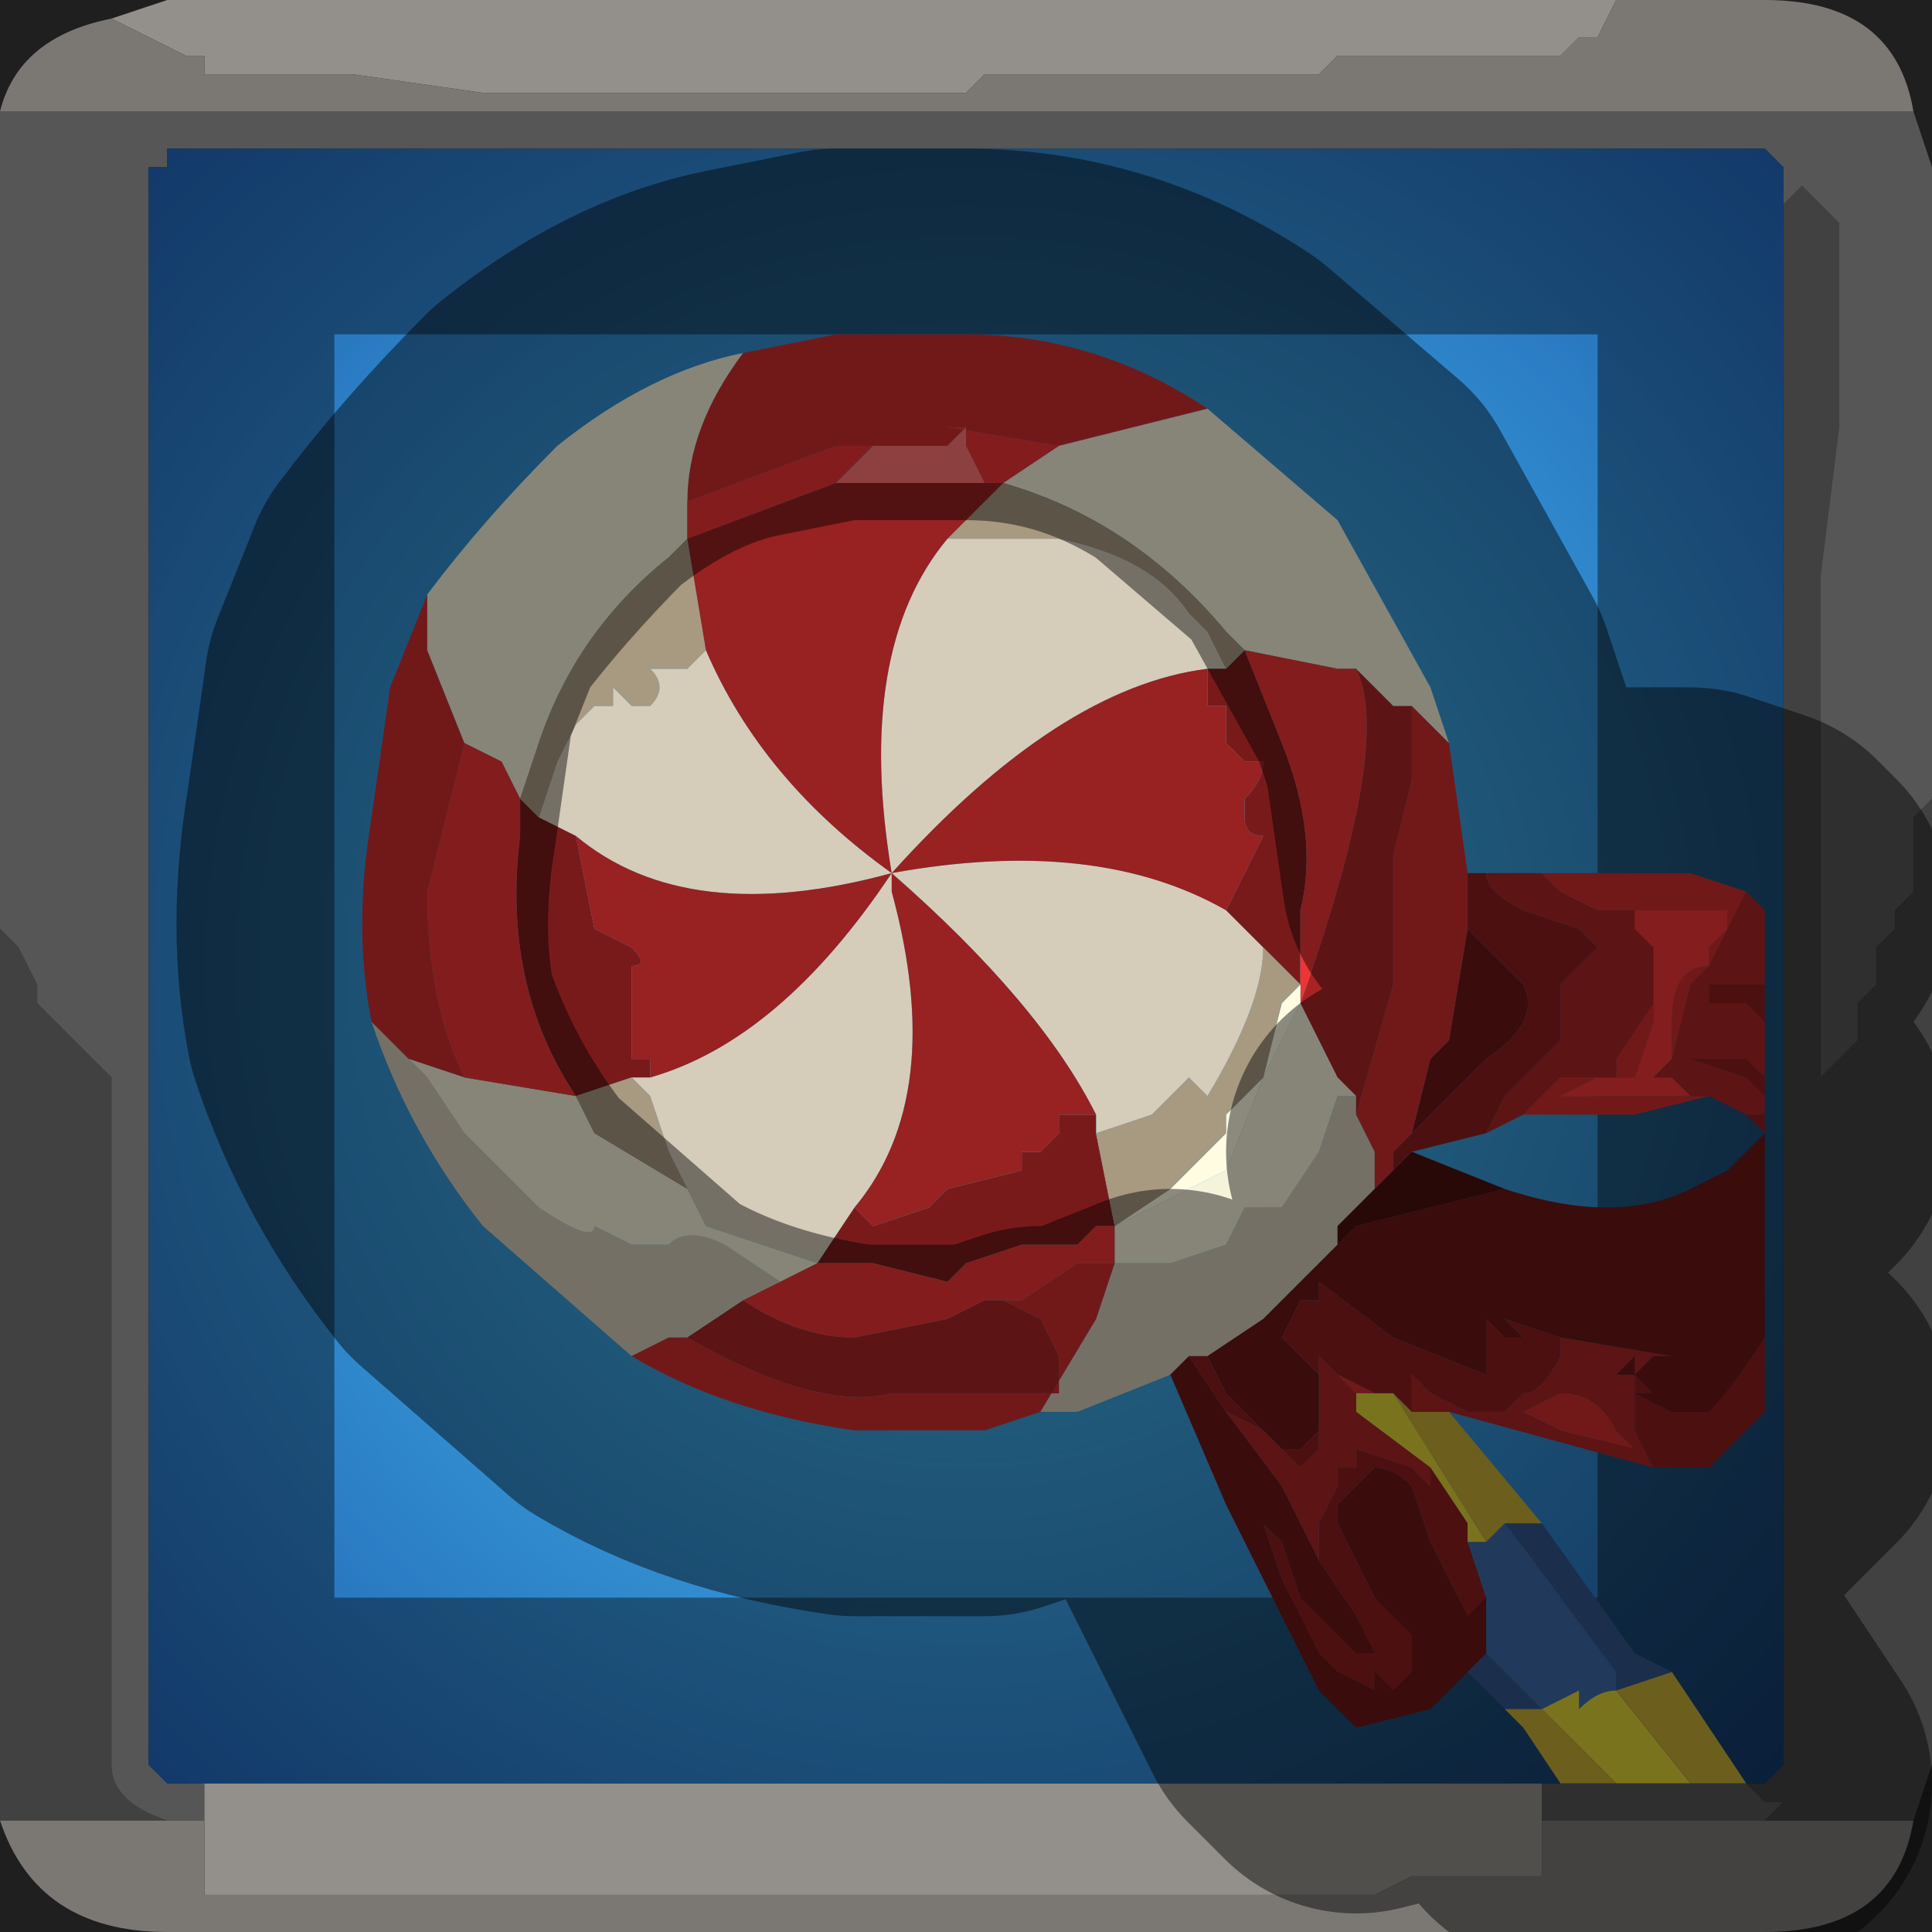 <?xml version="1.0" encoding="UTF-8" standalone="no"?>
<svg xmlns:xlink="http://www.w3.org/1999/xlink" height="5.2px" width="5.2px" xmlns="http://www.w3.org/2000/svg">
  <rect width="100%" height="100%" fill="#333333" stroke="none"/>
  <g transform="matrix(1.0, 0.0, 0.0, 1.0, 2.6, 2.6)">
    <path d="M1.75 -2.6 L1.7 -2.5 1.65 -2.5 1.65 -2.5 1.6 -2.45 1.5 -2.45 1.4 -2.45 1.0 -2.45 1.0 -2.45 0.95 -2.4 0.65 -2.4 0.3 -2.4 0.25 -2.4 0.05 -2.4 0.0 -2.35 -0.2 -2.35 -0.25 -2.35 -0.35 -2.35 -0.75 -2.35 -0.9 -2.35 -1.3 -2.35 -1.65 -2.4 -1.7 -2.4 -1.9 -2.4 -1.9 -2.4 -2.05 -2.4 -2.05 -2.45 -2.1 -2.45 -2.2 -2.5 -2.2 -2.5 -2.3 -2.55 -2.3 -2.55 -2.15 -2.6 1.75 -2.6 M-2.05 2.3 L-2.05 2.2 1.55 2.2 1.55 2.3 1.55 2.35 1.55 2.45 1.4 2.45 1.2 2.45 1.1 2.5 0.95 2.5 0.85 2.5 0.45 2.5 0.05 2.5 -0.05 2.5 -0.3 2.5 -0.65 2.5 -0.85 2.5 -1.25 2.5 -1.65 2.5 -2.0 2.5 -2.05 2.5 -2.05 2.4 -2.05 2.3 -2.0 2.3 -2.05 2.3" fill="#f5efe8" fill-rule="evenodd" stroke="none"/>
    <path d="M-2.3 -2.55 L-2.3 -2.55 -2.2 -2.5 -2.2 -2.5 -2.1 -2.45 -2.05 -2.45 -2.05 -2.4 -1.9 -2.4 -1.9 -2.4 -1.7 -2.4 -1.65 -2.4 -1.3 -2.35 -0.9 -2.35 -0.75 -2.35 -0.35 -2.35 -0.25 -2.35 -0.2 -2.35 0.0 -2.35 0.05 -2.4 0.25 -2.4 0.3 -2.4 0.65 -2.4 0.95 -2.4 1.0 -2.45 1.0 -2.45 1.4 -2.45 1.5 -2.45 1.6 -2.45 1.65 -2.5 1.65 -2.5 1.7 -2.5 1.75 -2.6 2.15 -2.6 Q2.5 -2.6 2.55 -2.3 L-2.6 -2.3 Q-2.55 -2.5 -2.3 -2.55 M2.55 2.3 Q2.5 2.6 2.15 2.6 L-2.15 2.6 Q-2.5 2.6 -2.6 2.3 L-2.15 2.3 -2.05 2.3 -2.0 2.3 -2.05 2.3 -2.05 2.4 -2.05 2.5 -2.0 2.5 -1.65 2.5 -1.25 2.5 -0.85 2.5 -0.65 2.5 -0.3 2.5 -0.05 2.5 0.05 2.5 0.45 2.5 0.85 2.5 0.95 2.5 1.1 2.5 1.2 2.45 1.4 2.45 1.55 2.45 1.55 2.35 1.55 2.3 2.15 2.3 2.55 2.3" fill="#cdc8c2" fill-rule="evenodd" stroke="none"/>
    <path d="M-2.6 -2.3 L2.55 -2.3 2.6 -2.15 2.6 -0.45 2.55 -0.4 2.55 -0.35 2.55 -0.3 2.55 -0.2 2.5 -0.15 2.5 -0.1 2.45 -0.05 2.45 0.05 2.4 0.1 2.4 0.2 2.3 0.3 2.3 -0.5 2.3 -1.05 2.35 -1.45 2.35 -2.0 2.25 -2.1 2.25 -2.1 2.2 -2.05 2.2 -2.05 2.2 -2.15 2.15 -2.2 -2.15 -2.2 -2.15 -2.15 -2.2 -2.15 -2.2 2.15 -2.15 2.2 -2.05 2.2 -2.05 2.3 -2.15 2.3 Q-2.3 2.25 -2.3 2.15 L-2.3 0.3 -2.3 0.3 -2.4 0.2 -2.45 0.15 -2.5 0.1 -2.5 0.05 -2.55 -0.05 -2.6 -0.1 -2.6 -2.3 M1.55 2.2 L2.1 2.2 2.15 2.25 2.2 2.25 2.15 2.3 1.55 2.3 1.55 2.2" fill="#d4d4d4" fill-opacity="0.569" fill-rule="evenodd" stroke="none"/>
    <path d="M2.2 -2.05 L2.2 -2.05 2.25 -2.1 2.25 -2.1 2.35 -2.0 2.35 -1.45 2.3 -1.05 2.3 -0.5 2.3 0.3 2.4 0.2 2.4 0.1 2.45 0.05 2.45 -0.05 2.5 -0.1 2.5 -0.15 2.55 -0.2 2.55 -0.3 2.55 -0.35 2.55 -0.4 2.6 -0.45 2.6 2.15 2.55 2.3 2.15 2.3 2.2 2.25 2.15 2.25 2.1 2.2 2.15 2.2 2.2 2.15 2.2 -2.05 M-2.6 2.3 L-2.6 -0.1 -2.55 -0.05 -2.5 0.05 -2.5 0.1 -2.45 0.15 -2.4 0.2 -2.3 0.3 -2.3 0.3 -2.3 2.15 Q-2.3 2.25 -2.15 2.3 L-2.6 2.3" fill="#989898" fill-opacity="0.569" fill-rule="evenodd" stroke="none"/>
    <path d="M-2.15 -2.2 L2.15 -2.2 2.2 -2.15 2.2 -2.05 2.2 2.15 2.15 2.2 2.1 2.2 1.55 2.2 -2.05 2.2 -2.15 2.2 -2.2 2.15 -2.2 -2.15 -2.15 -2.15 -2.15 -2.2" fill="url(#gradient0)" fill-rule="evenodd" stroke="none"/>
    <path d="M1.75 -2.6 L-2.15 -2.6 -2.3 -2.55 Q-2.55 -2.5 -2.6 -2.3 L-2.6 -0.1 -2.6 2.3 Q-2.5 2.6 -2.15 2.6 L2.15 2.6 Q2.5 2.6 2.55 2.3 L2.6 2.15 2.6 -0.45 2.6 -2.15 2.55 -2.3 Q2.5 -2.6 2.15 -2.6 L1.75 -2.6 M-2.15 -2.2 L2.15 -2.2 2.2 -2.15 2.2 -2.05 2.2 2.15 2.15 2.2 2.1 2.2 1.55 2.2 -2.05 2.2 -2.15 2.2 -2.2 2.15 -2.2 -2.15" fill="none" stroke="#000000" stroke-linecap="round" stroke-linejoin="round" stroke-opacity="0.4" stroke-width="1.0"/>
    <path d="M1.55 1.5 L1.8 1.85 1.9 1.9 1.75 1.95 1.75 1.9 1.6 1.7 1.45 1.5 1.55 1.5 M1.45 2.0 L1.35 1.9 1.4 1.85 1.55 2.0 1.45 2.0" fill="#31568a" fill-rule="evenodd" stroke="none"/>
    <path d="M1.35 1.55 L1.4 1.55 1.45 1.5 1.6 1.7 1.75 1.9 1.75 1.95 Q1.7 1.95 1.65 2.0 L1.65 1.95 1.55 2.0 1.4 1.85 1.4 1.7 1.35 1.55" fill="#3c69a8" fill-rule="evenodd" stroke="none"/>
    <path d="M1.95 2.2 L1.75 2.2 1.55 2.0 1.65 1.95 1.65 2.0 Q1.7 1.95 1.75 1.95 L1.95 2.2 M1.05 1.15 L1.1 1.15 1.15 1.15 1.4 1.55 1.35 1.55 1.35 1.5 1.25 1.35 1.05 1.2 1.05 1.15" fill="#ded235" fill-rule="evenodd" stroke="none"/>
    <path d="M1.3 1.2 L1.55 1.5 1.45 1.5 1.4 1.55 1.15 1.15 1.2 1.2 1.3 1.2 M1.9 1.9 L2.1 2.2 1.95 2.2 1.75 1.95 1.9 1.9 M1.75 2.2 L1.6 2.2 1.5 2.05 1.45 2.0 1.55 2.0 1.75 2.2" fill="#c4ab35" fill-rule="evenodd" stroke="none"/>
    <path d="M-0.7 -0.85 Q-0.55 -0.5 -0.2 -0.25 -0.3 -0.85 -0.05 -1.15 L0.25 -1.15 Q0.5 -1.1 0.6 -0.95 L0.65 -0.9 0.7 -0.8 0.65 -0.8 Q0.25 -0.75 -0.2 -0.25 0.35 -0.35 0.7 -0.15 L0.8 -0.05 Q0.8 0.1 0.65 0.35 L0.6 0.3 0.55 0.35 0.5 0.4 0.35 0.45 0.35 0.4 Q0.2 0.1 -0.2 -0.25 L-0.2 -0.2 Q-0.05 0.35 -0.3 0.65 L-0.4 0.8 -0.7 0.7 -0.75 0.6 -0.8 0.5 -0.85 0.35 -0.9 0.3 -0.85 0.3 Q-0.5 0.2 -0.2 -0.25 L-0.2 -0.25 Q-0.75 -0.1 -1.05 -0.35 L-1.15 -0.4 -1.1 -0.55 -1.05 -0.65 -1.0 -0.7 -0.95 -0.7 -0.95 -0.75 -0.9 -0.7 -0.85 -0.7 Q-0.8 -0.75 -0.85 -0.8 L-0.75 -0.8 Q-0.75 -0.8 -0.7 -0.85 M0.55 1.1 L0.55 1.1 0.3 1.2 0.2 1.2 0.35 0.95 0.4 0.8 0.55 0.8 0.7 0.75 0.75 0.65 0.85 0.65 0.95 0.5 1.0 0.35 1.05 0.35 1.05 0.4 1.1 0.5 1.1 0.6 1.05 0.65 1.0 0.7 1.0 0.75 0.85 0.9 0.8 0.95 0.65 1.05 0.6 1.05 0.55 1.1 M-0.9 1.05 L-1.3 0.7 Q-1.5 0.45 -1.6 0.15 -1.55 0.2 -1.5 0.25 L-1.45 0.3 -1.35 0.45 -1.15 0.65 Q-1.0 0.75 -1.0 0.7 L-0.9 0.75 -0.8 0.75 Q-0.75 0.7 -0.65 0.75 L-0.5 0.85 -0.6 0.9 -0.75 1.0 -0.8 1.0 -0.9 1.05" fill="#d6ccba" fill-rule="evenodd" stroke="none"/>
    <path d="M1.35 -0.25 L1.4 -0.25 Q1.4 -0.2 1.5 -0.15 L1.65 -0.1 1.7 -0.05 1.65 0.0 1.6 0.05 1.6 0.2 1.45 0.35 1.4 0.45 1.2 0.5 1.15 0.55 1.15 0.5 1.2 0.45 1.4 0.25 Q1.55 0.15 1.5 0.05 L1.35 -0.1 1.35 -0.25 M2.15 0.05 L2.15 0.15 2.1 0.1 2.0 0.1 2.0 0.05 2.1 0.05 2.15 0.05 M2.15 0.2 L2.15 0.25 2.15 0.2 M2.15 0.3 L2.15 0.35 2.1 0.3 1.95 0.25 2.0 0.25 2.1 0.25 2.15 0.3 M2.15 0.4 L2.15 0.45 2.1 0.4 2.15 0.4 M2.15 1.0 L2.15 1.2 2.0 1.35 1.85 1.35 1.8 1.25 1.8 1.15 1.9 1.2 2.0 1.2 Q2.05 1.15 2.15 1.0 M0.65 1.05 L0.7 1.15 0.85 1.3 0.9 1.3 0.95 1.25 0.95 1.15 0.95 1.1 0.85 1.0 0.9 0.9 0.95 0.9 0.95 0.85 1.15 1.0 1.4 1.1 1.4 1.0 1.35 1.0 1.4 1.0 1.4 0.95 1.45 1.0 1.5 1.0 1.45 0.95 1.6 1.0 1.6 1.05 Q1.55 1.15 1.5 1.15 L1.45 1.2 1.4 1.2 1.35 1.2 1.25 1.15 1.2 1.1 1.2 1.2 1.15 1.15 1.1 1.15 1.0 1.1 0.95 1.05 0.95 1.15 0.95 1.3 0.9 1.35 0.8 1.25 0.7 1.2 0.6 1.05 0.65 1.05 M1.8 1.1 L1.85 1.15 1.8 1.15 1.8 1.1 M1.25 1.35 L1.35 1.5 1.35 1.55 1.4 1.7 1.35 1.75 1.25 1.55 1.2 1.4 Q1.15 1.35 1.1 1.35 L1.05 1.4 1.0 1.45 1.0 1.5 1.1 1.7 1.2 1.8 1.2 1.9 1.15 1.95 1.1 1.9 1.1 1.95 1.0 1.9 0.95 1.85 0.85 1.65 0.8 1.5 0.85 1.55 0.9 1.7 1.05 1.85 1.1 1.85 Q1.05 1.85 1.1 1.85 L1.05 1.75 0.95 1.6 0.95 1.5 1.0 1.4 1.0 1.35 1.05 1.35 1.05 1.3 1.2 1.35 1.25 1.4 1.25 1.35" fill="#8c1e1e" fill-rule="evenodd" stroke="none"/>
    <path d="M2.15 0.45 L2.15 1.0 Q2.05 1.15 2.0 1.2 L1.9 1.2 1.8 1.15 1.85 1.15 1.8 1.1 1.85 1.05 Q1.85 1.05 1.9 1.05 L1.6 1.0 1.45 0.95 1.5 1.0 1.45 1.0 1.4 0.95 1.4 1.0 1.35 1.0 1.4 1.0 1.4 1.1 1.15 1.0 0.95 0.85 0.95 0.9 0.9 0.9 0.85 1.0 0.95 1.1 0.95 1.15 0.95 1.25 0.9 1.3 0.85 1.3 0.7 1.15 0.65 1.05 0.8 0.95 0.85 0.9 1.0 0.75 1.05 0.7 1.25 0.65 1.45 0.6 Q1.75 0.7 1.95 0.6 L2.05 0.55 2.15 0.45 M1.35 1.9 L1.25 2.0 1.05 2.05 0.95 1.95 0.75 1.55 0.7 1.45 0.55 1.1 0.6 1.05 0.7 1.2 0.85 1.4 0.95 1.6 1.05 1.75 1.1 1.85 Q1.05 1.85 1.1 1.85 L1.05 1.85 0.9 1.7 0.85 1.55 0.8 1.5 0.85 1.65 0.95 1.85 1.0 1.9 1.1 1.95 1.1 1.9 1.15 1.95 1.2 1.9 1.2 1.8 1.1 1.7 1.0 1.5 1.0 1.45 1.05 1.4 1.1 1.35 Q1.15 1.35 1.2 1.4 L1.25 1.55 1.35 1.75 1.4 1.7 1.4 1.85 1.35 1.9 M1.2 0.45 L1.25 0.25 1.3 0.2 1.35 -0.1 1.35 -0.1 1.5 0.05 Q1.55 0.15 1.4 0.25 L1.2 0.45 M1.8 1.15 L1.75 1.15 1.8 1.15 M1.8 1.05 L1.8 1.1 1.75 1.1 1.8 1.05" fill="#691616" fill-rule="evenodd" stroke="none"/>
    <path d="M1.05 -0.8 L1.15 -0.7 1.2 -0.7 1.2 -0.5 Q1.15 -0.3 1.15 -0.3 L1.15 0.05 1.05 0.4 1.05 0.35 1.0 0.3 0.9 0.1 Q1.15 -0.6 1.05 -0.8 M1.4 -0.25 L1.55 -0.25 1.6 -0.2 1.7 -0.15 1.8 -0.15 1.85 -0.05 1.85 0.1 1.75 0.25 1.75 0.3 1.7 0.3 1.6 0.3 1.55 0.35 1.5 0.4 1.4 0.45 1.45 0.35 1.6 0.2 1.6 0.05 1.65 0.0 1.7 -0.05 1.65 -0.1 1.5 -0.15 Q1.4 -0.2 1.4 -0.25 M2.1 -0.2 L2.15 -0.15 2.15 0.05 2.1 0.05 2.0 0.05 2.0 0.1 2.1 0.1 2.15 0.15 2.15 0.2 2.15 0.25 2.15 0.3 2.1 0.25 2.0 0.25 1.95 0.25 2.1 0.3 2.15 0.35 2.15 0.4 2.1 0.4 2.0 0.35 Q1.95 0.35 1.95 0.35 L1.9 0.3 1.85 0.3 1.9 0.25 1.95 0.05 2.0 0.0 2.1 -0.2 M1.85 1.35 L1.3 1.2 1.2 1.2 1.2 1.1 1.25 1.15 1.35 1.2 1.4 1.2 1.45 1.2 1.5 1.15 Q1.55 1.15 1.6 1.05 L1.6 1.0 1.9 1.05 Q1.85 1.05 1.85 1.05 L1.8 1.1 1.8 1.05 1.75 1.1 1.8 1.1 1.8 1.15 1.75 1.15 1.8 1.15 1.8 1.25 1.85 1.35 M1.0 1.1 L1.05 1.15 1.05 1.2 1.25 1.35 1.25 1.4 1.2 1.35 1.05 1.3 1.05 1.35 1.0 1.35 1.0 1.4 0.95 1.5 0.95 1.6 0.85 1.4 0.7 1.2 0.8 1.25 0.9 1.35 0.95 1.3 0.95 1.15 0.95 1.05 1.0 1.1 M1.5 1.2 L1.6 1.25 1.8 1.3 1.75 1.25 Q1.7 1.15 1.6 1.15 L1.5 1.2 M0.05 0.9 L0.1 0.9 0.2 0.95 0.25 1.05 0.25 1.15 0.0 1.15 -0.2 1.15 Q-0.4 1.2 -0.75 1.0 L-0.6 0.9 Q-0.45 1.0 -0.3 1.0 L-0.05 0.95 0.05 0.9" fill="#a82424" fill-rule="evenodd" stroke="none"/>
    <path d="M0.25 -1.4 L-0.05 -1.45 0.0 -1.45 -0.05 -1.4 -0.15 -1.4 -0.2 -1.4 -0.35 -1.4 -0.75 -1.25 Q-0.75 -1.45 -0.6 -1.65 L-0.35 -1.7 0.0 -1.7 Q0.35 -1.7 0.65 -1.5 L0.45 -1.45 0.25 -1.4 M1.2 -0.7 L1.3 -0.6 1.35 -0.25 1.35 -0.1 1.35 -0.1 1.3 0.2 1.25 0.25 1.2 0.45 1.15 0.5 1.15 0.55 1.1 0.6 1.1 0.5 1.05 0.4 1.15 0.05 1.15 -0.3 Q1.15 -0.3 1.2 -0.5 L1.2 -0.7 M1.55 -0.25 L1.85 -0.25 1.95 -0.25 2.1 -0.2 2.0 0.0 1.95 0.05 1.9 0.25 1.9 0.15 Q1.9 0.0 2.0 0.0 L2.0 -0.05 2.05 -0.1 2.05 -0.15 1.9 -0.15 1.8 -0.15 1.8 -0.1 1.85 -0.05 1.85 0.0 1.85 0.15 1.8 0.3 1.75 0.3 1.75 0.25 1.85 0.1 1.85 -0.05 1.8 -0.15 1.7 -0.15 1.6 -0.2 1.55 -0.25 M0.2 1.2 L0.05 1.25 0.0 1.25 -0.05 1.25 -0.3 1.25 Q-0.65 1.2 -0.9 1.05 L-0.8 1.0 -0.75 1.0 Q-0.4 1.2 -0.2 1.15 L0.0 1.15 0.25 1.15 0.25 1.05 0.2 0.95 0.1 0.9 0.05 0.9 0.15 0.9 0.3 0.8 0.35 0.8 0.4 0.8 0.35 0.95 0.2 1.2 M-1.6 0.15 Q-1.65 -0.1 -1.6 -0.4 L-1.55 -0.75 -1.45 -1.0 -1.45 -0.85 -1.35 -0.6 -1.45 -0.2 Q-1.45 0.1 -1.35 0.3 L-1.5 0.25 Q-1.55 0.2 -1.6 0.15 M1.5 0.4 L1.55 0.35 1.6 0.3 1.7 0.3 1.6 0.35 1.95 0.35 Q1.95 0.35 2.0 0.35 L1.8 0.4 1.5 0.4 M1.1 1.15 L1.05 1.15 1.0 1.1 1.1 1.15 M1.5 1.2 L1.6 1.15 Q1.7 1.15 1.75 1.25 L1.8 1.3 1.6 1.25 1.5 1.2" fill="#cd2d2d" fill-rule="evenodd" stroke="none"/>
    <path d="M0.1 -1.3 L0.25 -1.4 0.45 -1.45 0.65 -1.5 1.0 -1.2 1.25 -0.75 1.3 -0.6 1.2 -0.7 1.15 -0.7 1.05 -0.8 1.0 -0.8 0.75 -0.85 0.7 -0.9 Q0.45 -1.2 0.1 -1.3 M-0.6 -1.65 Q-0.75 -1.45 -0.75 -1.25 L-0.75 -1.15 -0.8 -1.1 Q-1.05 -0.9 -1.15 -0.6 L-1.2 -0.45 -1.25 -0.55 -1.35 -0.6 -1.45 -0.85 -1.45 -1.0 Q-1.3 -1.2 -1.1 -1.4 -0.85 -1.6 -0.6 -1.65 M0.9 0.1 L1.0 0.3 1.05 0.35 1.0 0.35 0.95 0.5 0.85 0.65 0.75 0.65 0.7 0.75 0.55 0.8 0.4 0.8 0.4 0.7 0.5 0.65 0.7 0.55 0.8 0.3 0.9 0.1 M-0.75 0.6 L-0.7 0.7 -0.4 0.8 -0.5 0.85 -0.65 0.75 Q-0.75 0.7 -0.8 0.75 L-0.9 0.75 -1.0 0.7 Q-1.0 0.75 -1.15 0.65 L-1.35 0.45 -1.45 0.3 -1.5 0.25 -1.35 0.3 -1.05 0.35 -1.0 0.45 -0.75 0.6" fill="#f5f3da" fill-rule="evenodd" stroke="none"/>
    <path d="M0.7 -0.15 L0.75 -0.25 0.8 -0.35 Q0.75 -0.35 0.75 -0.4 0.75 -0.45 0.75 -0.45 0.8 -0.5 0.8 -0.55 0.75 -0.55 0.75 -0.55 L0.7 -0.6 0.7 -0.7 0.65 -0.7 0.65 -0.8 0.7 -0.8 0.75 -0.85 0.85 -0.6 Q0.95 -0.35 0.9 -0.15 L0.9 0.05 0.85 0.0 0.8 -0.05 0.7 -0.15 M-0.3 0.65 L-0.25 0.7 -0.1 0.65 -0.05 0.6 0.15 0.55 0.15 0.5 0.2 0.5 0.25 0.45 0.25 0.4 0.35 0.4 0.35 0.45 0.4 0.7 0.35 0.7 0.3 0.75 0.15 0.75 0.0 0.8 -0.05 0.85 -0.25 0.8 -0.4 0.8 -0.3 0.65 M-1.2 -0.45 L-1.15 -0.4 -1.05 -0.35 -1.0 -0.1 -0.9 -0.05 Q-0.85 0.0 -0.9 0.0 L-0.9 0.25 -0.85 0.25 -0.85 0.3 -0.9 0.3 -1.05 0.35 Q-1.25 0.05 -1.2 -0.35 L-1.2 -0.45" fill="#791a1a" fill-rule="evenodd" stroke="none"/>
    <path d="M0.1 -1.3 L0.05 -1.3 0.0 -1.4 0.0 -1.45 -0.05 -1.45 0.25 -1.4 0.1 -1.3 M-0.35 -1.3 L-0.75 -1.15 -0.75 -1.25 -0.35 -1.4 -0.2 -1.4 -0.25 -1.4 -0.3 -1.35 -0.3 -1.35 Q-0.35 -1.3 -0.35 -1.3 M0.75 -0.85 L1.0 -0.8 1.05 -0.8 Q1.15 -0.6 0.9 0.1 L0.9 0.05 0.9 -0.15 Q0.95 -0.35 0.85 -0.6 L0.75 -0.85 M0.4 0.7 L0.4 0.8 0.35 0.8 0.3 0.8 0.15 0.9 0.05 0.9 -0.05 0.95 -0.3 1.0 Q-0.45 1.0 -0.6 0.9 L-0.5 0.85 -0.4 0.8 -0.25 0.8 -0.05 0.85 0.0 0.8 0.15 0.75 0.3 0.75 0.35 0.7 0.4 0.7 M-1.2 -0.45 L-1.2 -0.35 Q-1.25 0.05 -1.05 0.35 L-1.35 0.3 Q-1.45 0.1 -1.45 -0.2 L-1.35 -0.6 -1.25 -0.55 -1.2 -0.45" fill="#ee3434" fill-rule="evenodd" stroke="none"/>
    <path d="M0.9 0.1 L0.8 0.3 0.7 0.55 0.5 0.65 0.4 0.7 0.55 0.6 0.65 0.5 0.7 0.45 0.7 0.4 0.8 0.3 0.85 0.1 0.9 0.05 0.9 0.1" fill="#fffce2" fill-rule="evenodd" stroke="none"/>
    <path d="M-0.75 -1.15 L-0.7 -0.85 Q-0.75 -0.8 -0.75 -0.8 L-0.85 -0.8 Q-0.8 -0.75 -0.85 -0.7 L-0.9 -0.7 -0.95 -0.75 -0.95 -0.7 -1.0 -0.7 -1.05 -0.65 -1.1 -0.55 -1.15 -0.4 -1.2 -0.45 -1.15 -0.6 Q-1.05 -0.9 -0.8 -1.1 L-0.75 -1.15 M-0.05 -1.15 L0.1 -1.3 Q0.45 -1.2 0.7 -0.9 L0.75 -0.85 0.7 -0.8 0.65 -0.9 0.6 -0.95 Q0.5 -1.1 0.25 -1.15 L-0.05 -1.15 M0.8 -0.05 L0.85 0.0 0.9 0.05 0.85 0.1 0.8 0.3 0.7 0.4 0.7 0.45 0.65 0.5 0.55 0.6 0.4 0.7 0.35 0.45 0.5 0.4 0.55 0.35 0.6 0.3 0.65 0.35 Q0.8 0.1 0.8 -0.05 M-0.9 0.3 L-0.85 0.35 -0.8 0.5 -0.75 0.6 -1.0 0.45 -1.05 0.35 -0.9 0.3" fill="#a89981" fill-rule="evenodd" stroke="none"/>
    <path d="M0.05 -1.3 L0.1 -1.3 -0.05 -1.15 Q-0.3 -0.85 -0.2 -0.25 -0.55 -0.5 -0.7 -0.85 L-0.75 -1.15 -0.35 -1.3 -0.3 -1.3 -0.05 -1.3 0.05 -1.3 M0.65 -0.8 L0.65 -0.7 0.7 -0.7 0.7 -0.6 0.75 -0.55 Q0.75 -0.55 0.8 -0.55 0.8 -0.5 0.75 -0.45 0.75 -0.45 0.75 -0.4 0.75 -0.35 0.8 -0.35 L0.75 -0.25 0.7 -0.15 Q0.35 -0.35 -0.2 -0.25 0.25 -0.75 0.65 -0.8 M0.35 0.4 L0.25 0.4 0.25 0.45 0.2 0.5 0.15 0.5 0.15 0.55 -0.05 0.6 -0.1 0.65 -0.25 0.7 -0.3 0.65 Q-0.05 0.35 -0.2 -0.2 L-0.2 -0.25 Q0.2 0.1 0.35 0.4 M-1.05 -0.35 Q-0.75 -0.1 -0.2 -0.25 L-0.2 -0.25 Q-0.5 0.2 -0.85 0.3 L-0.85 0.25 -0.9 0.25 -0.9 0.0 Q-0.85 0.0 -0.9 -0.05 L-1.0 -0.1 -1.05 -0.35" fill="#982121" fill-rule="evenodd" stroke="none"/>
    <path d="M1.7 0.3 L1.75 0.3 1.8 0.3 1.85 0.15 1.85 0.0 1.85 -0.05 1.8 -0.1 1.8 -0.15 1.9 -0.15 2.05 -0.15 2.05 -0.1 2.0 -0.05 2.0 0.0 Q1.9 0.0 1.9 0.15 L1.9 0.25 1.85 0.3 1.9 0.3 1.95 0.35 1.6 0.35 1.7 0.3" fill="#f03434" fill-rule="evenodd" stroke="none"/>
    <path d="M1.1 0.6 L1.15 0.55 1.2 0.5 1.45 0.6 1.25 0.65 1.05 0.7 1.0 0.75 1.0 0.7 1.05 0.65 1.1 0.6" fill="#4a0f0f" fill-rule="evenodd" stroke="none"/>
    <path d="M0.0 -1.45 L0.0 -1.4 0.05 -1.3 -0.05 -1.3 -0.3 -1.3 -0.35 -1.3 Q-0.35 -1.3 -0.3 -1.35 L-0.3 -1.35 -0.25 -1.4 -0.2 -1.4 -0.15 -1.4 -0.05 -1.4 0.0 -1.45" fill="#ff7474" fill-rule="evenodd" stroke="none"/>
    <path d="M1.3 -0.6 L1.25 -0.75 1.0 -1.2 0.65 -1.5 Q0.35 -1.7 0.0 -1.7 L-0.35 -1.7 -0.6 -1.65 Q-0.85 -1.6 -1.1 -1.4 -1.3 -1.2 -1.45 -1.0 L-1.55 -0.75 -1.6 -0.4 Q-1.65 -0.1 -1.6 0.15 -1.5 0.45 -1.3 0.7 L-0.9 1.05 Q-0.65 1.2 -0.3 1.25 L-0.05 1.25 0.0 1.25 0.05 1.25 0.2 1.2 0.3 1.2 0.55 1.1 0.55 1.1 0.7 1.45 0.75 1.55 0.95 1.95 1.05 2.05 1.25 2.0 1.35 1.9 1.45 2.0 1.5 2.05 1.6 2.2 M1.35 -0.25 L1.4 -0.25 1.55 -0.25 1.85 -0.25 1.95 -0.25 2.1 -0.2 2.15 -0.15 M2.15 1.2 L2.0 1.35 1.85 1.35 1.3 1.2 1.55 1.5 1.8 1.85 1.9 1.9 2.1 2.2 M1.35 -0.25 L1.3 -0.6 M1.4 0.45 L1.5 0.4 1.8 0.4 2.0 0.35 2.1 0.4 2.15 0.45 2.05 0.55 1.95 0.6 Q1.75 0.7 1.45 0.6 L1.2 0.5 1.4 0.45 Z" fill="none" stroke="#000000" stroke-linecap="round" stroke-linejoin="round" stroke-opacity="0.451" stroke-width="1.0"/>
  </g>
  <defs>
    <radialGradient cx="0" cy="0" gradientTransform="matrix(0.004, 0.0, 0.0, 0.004, 0.0, 0.0)" gradientUnits="userSpaceOnUse" id="gradient0" r="819.2" spreadMethod="pad">
      <stop offset="0.0" stop-color="#4bcefa"/>
      <stop offset="1.0" stop-color="#1c5aaf" stop-opacity="0.976"/>
    </radialGradient>
  </defs>
</svg>

